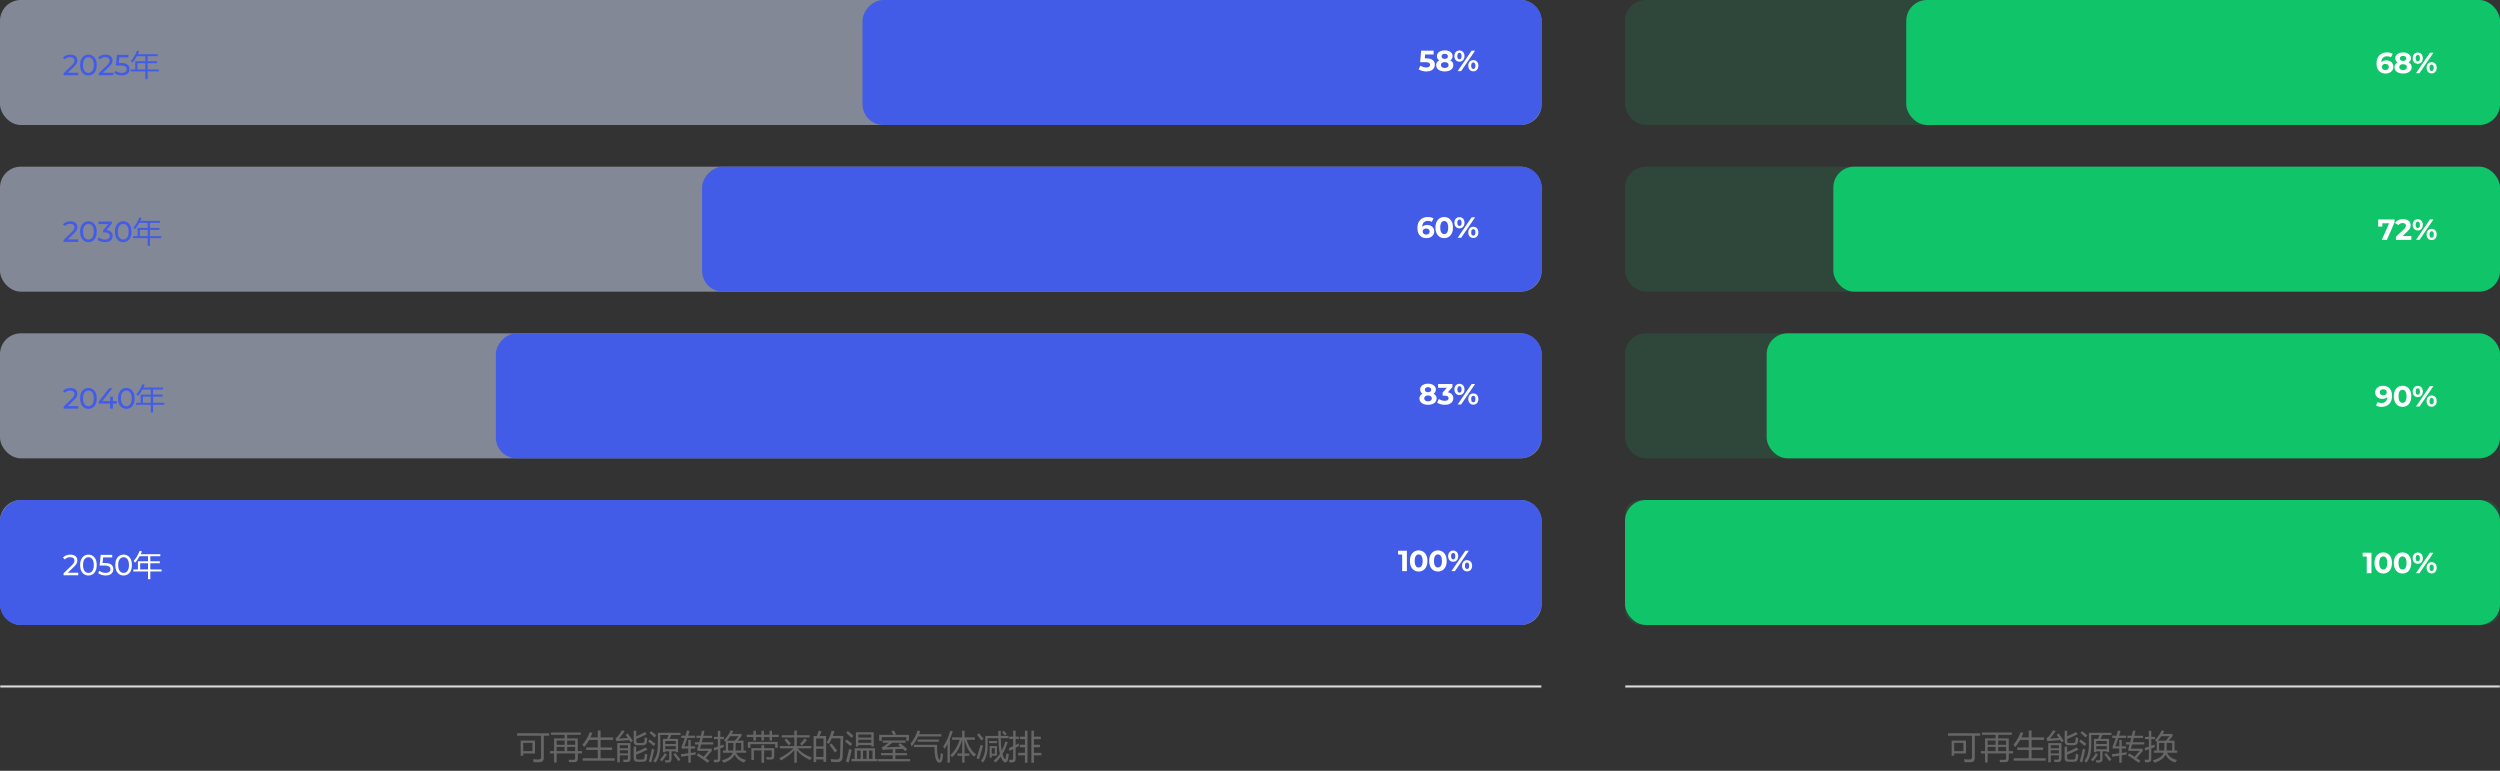 <svg width="1200" height="370" viewBox="0 0 1200 370" fill="none" xmlns="http://www.w3.org/2000/svg">
<rect x="0" y="0" width="1200" height="370" fill="#333333" stroke="none"/>
<mask id="path-1-inside-1_5304_2810" fill="white">
<path d="M0 0H740V330H0V0Z"/>
</mask>
<path d="M740 329H0V331H740V329Z" fill="#DDDDDD" mask="url(#path-1-inside-1_5304_2810)"/>
<mask id="path-3-inside-2_5304_2810" fill="white">
<path d="M780 0H1200V330H780V0Z"/>
</mask>
<path d="M1200 329H780V331H1200V329Z" fill="#DDDDDD" mask="url(#path-3-inside-2_5304_2810)"/>
<rect opacity="0.14" x="779.994" width="419.997" height="60" rx="10" fill="#10C469"/>
<rect x="915" width="285" height="60" rx="10" fill="#10C469"/>
<path d="M1145.12 35.296C1144.23 35.296 1143.45 35.109 1142.79 34.736C1142.13 34.363 1141.63 33.817 1141.27 33.098C1140.92 32.379 1140.74 31.493 1140.74 30.438C1140.74 29.309 1140.95 28.352 1141.37 27.568C1141.8 26.784 1142.39 26.187 1143.14 25.776C1143.89 25.365 1144.76 25.16 1145.74 25.16C1146.26 25.16 1146.76 25.216 1147.24 25.328C1147.71 25.44 1148.12 25.608 1148.47 25.832L1147.63 27.498C1147.36 27.311 1147.07 27.185 1146.76 27.12C1146.45 27.045 1146.13 27.008 1145.8 27.008C1144.95 27.008 1144.27 27.265 1143.78 27.778C1143.28 28.291 1143.04 29.052 1143.04 30.06C1143.04 30.228 1143.04 30.415 1143.04 30.62C1143.05 30.825 1143.07 31.031 1143.12 31.236L1142.49 30.648C1142.67 30.284 1142.9 29.981 1143.18 29.738C1143.46 29.486 1143.79 29.299 1144.17 29.178C1144.56 29.047 1144.99 28.982 1145.46 28.982C1146.09 28.982 1146.66 29.108 1147.17 29.36C1147.67 29.612 1148.07 29.967 1148.37 30.424C1148.68 30.881 1148.83 31.418 1148.83 32.034C1148.83 32.697 1148.67 33.275 1148.33 33.77C1148 34.255 1147.56 34.633 1147 34.904C1146.45 35.165 1145.82 35.296 1145.12 35.296ZM1145 33.602C1145.31 33.602 1145.59 33.546 1145.84 33.434C1146.09 33.313 1146.29 33.14 1146.43 32.916C1146.57 32.692 1146.64 32.435 1146.64 32.146C1146.64 31.698 1146.48 31.343 1146.17 31.082C1145.87 30.811 1145.47 30.676 1144.97 30.676C1144.63 30.676 1144.34 30.741 1144.09 30.872C1143.84 30.993 1143.63 31.166 1143.49 31.39C1143.35 31.605 1143.28 31.857 1143.28 32.146C1143.28 32.426 1143.35 32.678 1143.49 32.902C1143.63 33.117 1143.82 33.289 1144.07 33.42C1144.33 33.541 1144.63 33.602 1145 33.602ZM1153.47 35.296C1152.64 35.296 1151.93 35.175 1151.31 34.932C1150.69 34.68 1150.21 34.33 1149.87 33.882C1149.52 33.425 1149.35 32.893 1149.35 32.286C1149.35 31.679 1149.52 31.166 1149.85 30.746C1150.2 30.317 1150.68 29.995 1151.3 29.78C1151.91 29.556 1152.63 29.444 1153.47 29.444C1154.31 29.444 1155.03 29.556 1155.65 29.78C1156.27 29.995 1156.76 30.317 1157.09 30.746C1157.44 31.166 1157.61 31.679 1157.61 32.286C1157.61 32.893 1157.44 33.425 1157.09 33.882C1156.75 34.33 1156.26 34.68 1155.64 34.932C1155.02 35.175 1154.3 35.296 1153.47 35.296ZM1153.47 33.63C1154.03 33.63 1154.48 33.504 1154.81 33.252C1155.15 33 1155.31 32.655 1155.31 32.216C1155.31 31.777 1155.15 31.437 1154.81 31.194C1154.48 30.942 1154.03 30.816 1153.47 30.816C1152.91 30.816 1152.46 30.942 1152.14 31.194C1151.81 31.437 1151.65 31.777 1151.65 32.216C1151.65 32.655 1151.81 33 1152.14 33.252C1152.46 33.504 1152.91 33.63 1153.47 33.63ZM1153.47 30.592C1152.71 30.592 1152.05 30.489 1151.48 30.284C1150.92 30.079 1150.48 29.78 1150.16 29.388C1149.85 28.987 1149.7 28.511 1149.7 27.96C1149.7 27.381 1149.86 26.887 1150.18 26.476C1150.49 26.056 1150.94 25.734 1151.51 25.51C1152.07 25.277 1152.73 25.16 1153.47 25.16C1154.22 25.16 1154.88 25.277 1155.44 25.51C1156.01 25.734 1156.45 26.056 1156.77 26.476C1157.1 26.887 1157.26 27.381 1157.26 27.96C1157.26 28.511 1157.1 28.987 1156.78 29.388C1156.48 29.78 1156.04 30.079 1155.47 30.284C1154.9 30.489 1154.23 30.592 1153.47 30.592ZM1153.47 29.262C1153.94 29.262 1154.31 29.155 1154.59 28.94C1154.87 28.725 1155.01 28.431 1155.01 28.058C1155.01 27.666 1154.86 27.363 1154.57 27.148C1154.29 26.933 1153.92 26.826 1153.47 26.826C1153.02 26.826 1152.65 26.933 1152.37 27.148C1152.09 27.363 1151.95 27.666 1151.95 28.058C1151.95 28.431 1152.09 28.725 1152.36 28.94C1152.63 29.155 1153 29.262 1153.47 29.262ZM1159.67 35.128L1166.37 25.328H1168.03L1161.34 35.128H1159.67ZM1160.53 30.62C1160.05 30.62 1159.63 30.513 1159.27 30.298C1158.9 30.074 1158.62 29.761 1158.4 29.36C1158.2 28.949 1158.09 28.469 1158.09 27.918C1158.09 27.367 1158.2 26.891 1158.4 26.49C1158.62 26.089 1158.9 25.776 1159.27 25.552C1159.63 25.328 1160.05 25.216 1160.53 25.216C1161 25.216 1161.42 25.328 1161.79 25.552C1162.15 25.776 1162.44 26.089 1162.64 26.49C1162.85 26.891 1162.95 27.367 1162.95 27.918C1162.95 28.469 1162.85 28.949 1162.64 29.36C1162.44 29.761 1162.15 30.074 1161.79 30.298C1161.42 30.513 1161 30.62 1160.53 30.62ZM1160.53 29.472C1160.84 29.472 1161.08 29.346 1161.27 29.094C1161.46 28.833 1161.55 28.441 1161.55 27.918C1161.55 27.395 1161.46 27.008 1161.27 26.756C1161.08 26.495 1160.84 26.364 1160.53 26.364C1160.23 26.364 1159.98 26.495 1159.79 26.756C1159.6 27.008 1159.51 27.395 1159.51 27.918C1159.51 28.431 1159.6 28.819 1159.79 29.08C1159.98 29.341 1160.23 29.472 1160.53 29.472ZM1167.18 35.24C1166.71 35.24 1166.29 35.133 1165.92 34.918C1165.55 34.694 1165.27 34.381 1165.06 33.98C1164.86 33.569 1164.76 33.089 1164.76 32.538C1164.76 31.987 1164.86 31.511 1165.06 31.11C1165.27 30.709 1165.55 30.396 1165.92 30.172C1166.29 29.948 1166.71 29.836 1167.18 29.836C1167.66 29.836 1168.09 29.948 1168.45 30.172C1168.82 30.396 1169.1 30.709 1169.31 31.11C1169.51 31.511 1169.61 31.987 1169.61 32.538C1169.61 33.089 1169.51 33.569 1169.31 33.98C1169.1 34.381 1168.82 34.694 1168.45 34.918C1168.09 35.133 1167.66 35.24 1167.18 35.24ZM1167.18 34.092C1167.49 34.092 1167.73 33.966 1167.92 33.714C1168.11 33.453 1168.2 33.061 1168.2 32.538C1168.2 32.025 1168.11 31.637 1167.92 31.376C1167.73 31.115 1167.49 30.984 1167.18 30.984C1166.88 30.984 1166.63 31.115 1166.44 31.376C1166.25 31.628 1166.16 32.015 1166.16 32.538C1166.16 33.061 1166.25 33.453 1166.44 33.714C1166.63 33.966 1166.88 34.092 1167.18 34.092Z" fill="white"/>
<rect opacity="0.5" width="740" height="60" rx="10" fill="#D4DFFA"/>
<rect width="326" height="60" rx="10" transform="matrix(-1 0 0 1 740 0)" fill="#435CE7"/>
<path d="M684.665 34.299C683.983 34.299 683.307 34.21 682.635 34.033C681.972 33.846 681.403 33.585 680.927 33.249L681.823 31.513C682.196 31.784 682.625 31.998 683.111 32.157C683.605 32.316 684.105 32.395 684.609 32.395C685.178 32.395 685.626 32.283 685.953 32.059C686.279 31.835 686.443 31.522 686.443 31.121C686.443 30.869 686.377 30.645 686.247 30.449C686.116 30.253 685.883 30.104 685.547 30.001C685.22 29.898 684.758 29.847 684.161 29.847H681.655L682.159 24.331L688.137 24.331V26.151L682.971 26.151L684.147 25.115L683.797 29.049L682.621 28.013L684.693 28.013C685.663 28.013 686.443 28.148 687.031 28.419C687.628 28.68 688.062 29.04 688.333 29.497C688.603 29.954 688.739 30.472 688.739 31.051C688.739 31.63 688.594 32.166 688.305 32.661C688.015 33.146 687.567 33.543 686.961 33.851C686.363 34.15 685.598 34.299 684.665 34.299ZM693.469 34.299C692.647 34.299 691.929 34.178 691.313 33.935C690.697 33.683 690.216 33.333 689.871 32.885C689.525 32.428 689.353 31.895 689.353 31.289C689.353 30.682 689.521 30.169 689.857 29.749C690.202 29.32 690.683 28.997 691.299 28.783C691.915 28.559 692.638 28.447 693.469 28.447C694.309 28.447 695.037 28.559 695.653 28.783C696.278 28.997 696.759 29.32 697.095 29.749C697.44 30.169 697.613 30.682 697.613 31.289C697.613 31.895 697.44 32.428 697.095 32.885C696.749 33.333 696.264 33.683 695.639 33.935C695.023 34.178 694.299 34.299 693.469 34.299ZM693.469 32.633C694.038 32.633 694.486 32.507 694.813 32.255C695.149 32.003 695.317 31.657 695.317 31.219C695.317 30.78 695.149 30.439 694.813 30.197C694.486 29.945 694.038 29.819 693.469 29.819C692.909 29.819 692.465 29.945 692.139 30.197C691.812 30.439 691.649 30.78 691.649 31.219C691.649 31.657 691.812 32.003 692.139 32.255C692.465 32.507 692.909 32.633 693.469 32.633ZM693.469 29.595C692.713 29.595 692.05 29.492 691.481 29.287C690.921 29.081 690.482 28.783 690.165 28.391C689.857 27.989 689.703 27.514 689.703 26.963C689.703 26.384 689.861 25.89 690.179 25.479C690.496 25.059 690.939 24.737 691.509 24.513C692.078 24.279 692.731 24.163 693.469 24.163C694.225 24.163 694.883 24.279 695.443 24.513C696.012 24.737 696.455 25.059 696.773 25.479C697.099 25.89 697.263 26.384 697.263 26.963C697.263 27.514 697.104 27.989 696.787 28.391C696.479 28.783 696.04 29.081 695.471 29.287C694.901 29.492 694.234 29.595 693.469 29.595ZM693.469 28.265C693.945 28.265 694.318 28.157 694.589 27.943C694.869 27.728 695.009 27.434 695.009 27.061C695.009 26.669 694.864 26.366 694.575 26.151C694.295 25.936 693.926 25.829 693.469 25.829C693.021 25.829 692.657 25.936 692.377 26.151C692.097 26.366 691.957 26.669 691.957 27.061C691.957 27.434 692.092 27.728 692.363 27.943C692.633 28.157 693.002 28.265 693.469 28.265ZM699.678 34.131L706.37 24.331H708.036L701.344 34.131H699.678ZM700.532 29.623C700.056 29.623 699.636 29.515 699.272 29.301C698.908 29.077 698.619 28.764 698.404 28.363C698.199 27.952 698.096 27.471 698.096 26.921C698.096 26.37 698.199 25.894 698.404 25.493C698.619 25.091 698.908 24.779 699.272 24.555C699.636 24.331 700.056 24.219 700.532 24.219C701.008 24.219 701.428 24.331 701.792 24.555C702.156 24.779 702.441 25.091 702.646 25.493C702.852 25.894 702.954 26.37 702.954 26.921C702.954 27.471 702.852 27.952 702.646 28.363C702.441 28.764 702.156 29.077 701.792 29.301C701.428 29.515 701.008 29.623 700.532 29.623ZM700.532 28.475C700.84 28.475 701.088 28.349 701.274 28.097C701.461 27.835 701.554 27.444 701.554 26.921C701.554 26.398 701.461 26.011 701.274 25.759C701.088 25.497 700.84 25.367 700.532 25.367C700.234 25.367 699.986 25.497 699.79 25.759C699.604 26.011 699.51 26.398 699.51 26.921C699.51 27.434 699.604 27.822 699.79 28.083C699.986 28.344 700.234 28.475 700.532 28.475ZM707.182 34.243C706.716 34.243 706.296 34.136 705.922 33.921C705.558 33.697 705.274 33.384 705.068 32.983C704.863 32.572 704.76 32.092 704.76 31.541C704.76 30.99 704.863 30.514 705.068 30.113C705.274 29.712 705.558 29.399 705.922 29.175C706.296 28.951 706.716 28.839 707.182 28.839C707.668 28.839 708.092 28.951 708.456 29.175C708.82 29.399 709.105 29.712 709.31 30.113C709.516 30.514 709.618 30.99 709.618 31.541C709.618 32.092 709.516 32.572 709.31 32.983C709.105 33.384 708.82 33.697 708.456 33.921C708.092 34.136 707.668 34.243 707.182 34.243ZM707.182 33.095C707.49 33.095 707.738 32.969 707.924 32.717C708.111 32.456 708.204 32.063 708.204 31.541C708.204 31.027 708.111 30.64 707.924 30.379C707.738 30.117 707.49 29.987 707.182 29.987C706.884 29.987 706.636 30.117 706.44 30.379C706.254 30.631 706.16 31.018 706.16 31.541C706.16 32.063 706.254 32.456 706.44 32.717C706.636 32.969 706.884 33.095 707.182 33.095Z" fill="white"/>
<path d="M30.517 36.128V35.176L34.508 31.326C34.862 30.99 35.123 30.696 35.291 30.444C35.469 30.183 35.586 29.945 35.642 29.73C35.707 29.506 35.739 29.291 35.739 29.086C35.739 28.582 35.562 28.185 35.208 27.896C34.853 27.607 34.335 27.462 33.654 27.462C33.131 27.462 32.66 27.551 32.239 27.728C31.82 27.896 31.456 28.162 31.148 28.526L30.195 27.7C30.569 27.224 31.068 26.86 31.694 26.608C32.328 26.347 33.023 26.216 33.779 26.216C34.461 26.216 35.053 26.328 35.557 26.552C36.062 26.767 36.449 27.079 36.719 27.49C36.999 27.901 37.139 28.386 37.139 28.946C37.139 29.263 37.097 29.576 37.014 29.884C36.929 30.192 36.771 30.519 36.538 30.864C36.304 31.209 35.968 31.597 35.529 32.026L31.974 35.456L31.637 34.91H37.559V36.128H30.517ZM42.451 36.24C41.686 36.24 41 36.044 40.393 35.652C39.796 35.26 39.32 34.691 38.965 33.944C38.62 33.197 38.447 32.292 38.447 31.228C38.447 30.164 38.62 29.259 38.965 28.512C39.32 27.765 39.796 27.196 40.393 26.804C41 26.412 41.686 26.216 42.451 26.216C43.207 26.216 43.888 26.412 44.495 26.804C45.102 27.196 45.578 27.765 45.923 28.512C46.268 29.259 46.441 30.164 46.441 31.228C46.441 32.292 46.268 33.197 45.923 33.944C45.578 34.691 45.102 35.26 44.495 35.652C43.888 36.044 43.207 36.24 42.451 36.24ZM42.451 34.994C42.964 34.994 43.412 34.854 43.795 34.574C44.187 34.294 44.49 33.874 44.705 33.314C44.929 32.754 45.041 32.059 45.041 31.228C45.041 30.397 44.929 29.702 44.705 29.142C44.49 28.582 44.187 28.162 43.795 27.882C43.412 27.602 42.964 27.462 42.451 27.462C41.938 27.462 41.485 27.602 41.093 27.882C40.701 28.162 40.393 28.582 40.169 29.142C39.954 29.702 39.847 30.397 39.847 31.228C39.847 32.059 39.954 32.754 40.169 33.314C40.393 33.874 40.701 34.294 41.093 34.574C41.485 34.854 41.938 34.994 42.451 34.994ZM47.381 36.128V35.176L51.371 31.326C51.725 30.99 51.987 30.696 52.155 30.444C52.332 30.183 52.449 29.945 52.505 29.73C52.57 29.506 52.603 29.291 52.603 29.086C52.603 28.582 52.425 28.185 52.071 27.896C51.716 27.607 51.198 27.462 50.517 27.462C49.994 27.462 49.523 27.551 49.103 27.728C48.683 27.896 48.319 28.162 48.011 28.526L47.059 27.7C47.432 27.224 47.931 26.86 48.557 26.608C49.191 26.347 49.887 26.216 50.643 26.216C51.324 26.216 51.917 26.328 52.421 26.552C52.925 26.767 53.312 27.079 53.583 27.49C53.863 27.901 54.003 28.386 54.003 28.946C54.003 29.263 53.961 29.576 53.877 29.884C53.793 30.192 53.634 30.519 53.401 30.864C53.167 31.209 52.831 31.597 52.393 32.026L48.837 35.456L48.501 34.91H54.423V36.128H47.381ZM58.488 36.24C57.797 36.24 57.125 36.133 56.472 35.918C55.828 35.703 55.3 35.414 54.89 35.05L55.534 33.944C55.861 34.252 56.285 34.504 56.808 34.7C57.331 34.896 57.886 34.994 58.474 34.994C59.221 34.994 59.794 34.835 60.196 34.518C60.597 34.201 60.798 33.776 60.798 33.244C60.798 32.88 60.709 32.563 60.532 32.292C60.355 32.021 60.047 31.816 59.608 31.676C59.178 31.527 58.586 31.452 57.83 31.452H55.604L56.122 26.328H61.652V27.546L56.64 27.546L57.368 26.86L56.962 30.906L56.234 30.234H58.124C59.104 30.234 59.892 30.36 60.49 30.612C61.087 30.864 61.521 31.214 61.792 31.662C62.062 32.101 62.198 32.609 62.198 33.188C62.198 33.748 62.062 34.261 61.792 34.728C61.521 35.185 61.111 35.554 60.56 35.834C60.019 36.105 59.328 36.24 58.488 36.24ZM62.701 33.332H64.902V29.422H69.742V26.988H65.722C65.107 28.096 64.419 29.116 63.658 30.051C63.421 29.796 63.138 29.54 62.81 29.285C64.104 27.827 65.075 26.191 65.722 24.377L66.843 24.691C66.652 25.143 66.451 25.58 66.242 26.004H75.648V26.988H70.849V29.422H75.415V30.379H70.849V33.332H76.263V34.316H70.849V38.008H69.742V34.316H62.701V33.332ZM65.982 33.332H69.742V30.379H65.982V33.332Z" fill="#435CE7"/>
<rect opacity="0.14" x="780" y="80" width="420" height="60" rx="10" fill="#10C469"/>
<rect x="880" y="80" width="320" height="60" rx="10" fill="#10C469"/>
<path d="M1143.26 115.128L1147.21 106.196L1147.8 107.176H1142.52L1143.53 106.112V108.772H1141.51V105.328H1149.36V106.798L1145.72 115.128H1143.26ZM1150.04 115.128V113.658L1153.82 110.088C1154.12 109.817 1154.34 109.575 1154.48 109.36C1154.62 109.145 1154.71 108.949 1154.76 108.772C1154.81 108.595 1154.84 108.431 1154.84 108.282C1154.84 107.89 1154.71 107.591 1154.44 107.386C1154.17 107.171 1153.79 107.064 1153.27 107.064C1152.86 107.064 1152.48 107.143 1152.13 107.302C1151.78 107.461 1151.49 107.708 1151.24 108.044L1149.59 106.98C1149.97 106.42 1150.49 105.977 1151.16 105.65C1151.83 105.323 1152.61 105.16 1153.48 105.16C1154.21 105.16 1154.85 105.281 1155.39 105.524C1155.94 105.757 1156.36 106.089 1156.66 106.518C1156.97 106.947 1157.12 107.461 1157.12 108.058C1157.12 108.375 1157.08 108.693 1157 109.01C1156.92 109.318 1156.76 109.645 1156.52 109.99C1156.29 110.335 1155.94 110.723 1155.49 111.152L1152.35 114.106L1151.92 113.28H1157.45V115.128H1150.04ZM1159.68 115.128L1166.37 105.328H1168.04L1161.35 115.128H1159.68ZM1160.54 110.62C1160.06 110.62 1159.64 110.513 1159.28 110.298C1158.91 110.074 1158.62 109.761 1158.41 109.36C1158.2 108.949 1158.1 108.469 1158.1 107.918C1158.1 107.367 1158.2 106.891 1158.41 106.49C1158.62 106.089 1158.91 105.776 1159.28 105.552C1159.64 105.328 1160.06 105.216 1160.54 105.216C1161.01 105.216 1161.43 105.328 1161.8 105.552C1162.16 105.776 1162.45 106.089 1162.65 106.49C1162.86 106.891 1162.96 107.367 1162.96 107.918C1162.96 108.469 1162.86 108.949 1162.65 109.36C1162.45 109.761 1162.16 110.074 1161.8 110.298C1161.43 110.513 1161.01 110.62 1160.54 110.62ZM1160.54 109.472C1160.84 109.472 1161.09 109.346 1161.28 109.094C1161.47 108.833 1161.56 108.441 1161.56 107.918C1161.56 107.395 1161.47 107.008 1161.28 106.756C1161.09 106.495 1160.84 106.364 1160.54 106.364C1160.24 106.364 1159.99 106.495 1159.79 106.756C1159.61 107.008 1159.51 107.395 1159.51 107.918C1159.51 108.431 1159.61 108.819 1159.79 109.08C1159.99 109.341 1160.24 109.472 1160.54 109.472ZM1167.19 115.24C1166.72 115.24 1166.3 115.133 1165.93 114.918C1165.56 114.694 1165.28 114.381 1165.07 113.98C1164.87 113.569 1164.76 113.089 1164.76 112.538C1164.76 111.987 1164.87 111.511 1165.07 111.11C1165.28 110.709 1165.56 110.396 1165.93 110.172C1166.3 109.948 1166.72 109.836 1167.19 109.836C1167.67 109.836 1168.1 109.948 1168.46 110.172C1168.82 110.396 1169.11 110.709 1169.31 111.11C1169.52 111.511 1169.62 111.987 1169.62 112.538C1169.62 113.089 1169.52 113.569 1169.31 113.98C1169.11 114.381 1168.82 114.694 1168.46 114.918C1168.1 115.133 1167.67 115.24 1167.19 115.24ZM1167.19 114.092C1167.49 114.092 1167.74 113.966 1167.93 113.714C1168.12 113.453 1168.21 113.061 1168.21 112.538C1168.21 112.025 1168.12 111.637 1167.93 111.376C1167.74 111.115 1167.49 110.984 1167.19 110.984C1166.89 110.984 1166.64 111.115 1166.44 111.376C1166.26 111.628 1166.16 112.015 1166.16 112.538C1166.16 113.061 1166.26 113.453 1166.44 113.714C1166.64 113.966 1166.89 114.092 1167.19 114.092Z" fill="white"/>
<rect opacity="0.5" y="80" width="740" height="60" rx="10" fill="#D4DFFA"/>
<rect width="403" height="60" rx="10" transform="matrix(-1 0 0 1 740 80)" fill="#435CE7"/>
<path d="M684.735 114.299C683.839 114.299 683.059 114.112 682.397 113.739C681.743 113.366 681.239 112.82 680.885 112.101C680.53 111.382 680.353 110.496 680.353 109.441C680.353 108.312 680.563 107.355 680.983 106.571C681.412 105.787 682 105.19 682.747 104.779C683.503 104.368 684.371 104.163 685.351 104.163C685.873 104.163 686.373 104.219 686.849 104.331C687.325 104.443 687.735 104.611 688.081 104.835L687.241 106.501C686.97 106.314 686.681 106.188 686.373 106.123C686.065 106.048 685.743 106.011 685.407 106.011C684.557 106.011 683.885 106.268 683.391 106.781C682.896 107.294 682.649 108.055 682.649 109.063C682.649 109.231 682.649 109.418 682.649 109.623C682.658 109.828 682.686 110.034 682.733 110.239L682.103 109.651C682.28 109.287 682.509 108.984 682.789 108.741C683.069 108.489 683.4 108.302 683.783 108.181C684.175 108.05 684.604 107.985 685.071 107.985C685.705 107.985 686.275 108.111 686.779 108.363C687.283 108.615 687.684 108.97 687.983 109.427C688.291 109.884 688.445 110.421 688.445 111.037C688.445 111.7 688.277 112.278 687.941 112.773C687.614 113.258 687.171 113.636 686.611 113.907C686.06 114.168 685.435 114.299 684.735 114.299ZM684.609 112.605C684.926 112.605 685.206 112.549 685.449 112.437C685.701 112.316 685.897 112.143 686.037 111.919C686.177 111.695 686.247 111.438 686.247 111.149C686.247 110.701 686.093 110.346 685.785 110.085C685.486 109.814 685.085 109.679 684.581 109.679C684.245 109.679 683.951 109.744 683.699 109.875C683.447 109.996 683.246 110.169 683.097 110.393C682.957 110.608 682.887 110.86 682.887 111.149C682.887 111.429 682.957 111.681 683.097 111.905C683.237 112.12 683.433 112.292 683.685 112.423C683.937 112.544 684.245 112.605 684.609 112.605ZM693.217 114.299C692.414 114.299 691.695 114.103 691.061 113.711C690.426 113.31 689.927 112.731 689.563 111.975C689.199 111.219 689.017 110.304 689.017 109.231C689.017 108.158 689.199 107.243 689.563 106.487C689.927 105.731 690.426 105.157 691.061 104.765C691.695 104.364 692.414 104.163 693.217 104.163C694.029 104.163 694.747 104.364 695.373 104.765C696.007 105.157 696.507 105.731 696.871 106.487C697.235 107.243 697.417 108.158 697.417 109.231C697.417 110.304 697.235 111.219 696.871 111.975C696.507 112.731 696.007 113.31 695.373 113.711C694.747 114.103 694.029 114.299 693.217 114.299ZM693.217 112.381C693.599 112.381 693.931 112.274 694.211 112.059C694.5 111.844 694.724 111.504 694.883 111.037C695.051 110.57 695.135 109.968 695.135 109.231C695.135 108.494 695.051 107.892 694.883 107.425C694.724 106.958 694.5 106.618 694.211 106.403C693.931 106.188 693.599 106.081 693.217 106.081C692.843 106.081 692.512 106.188 692.223 106.403C691.943 106.618 691.719 106.958 691.551 107.425C691.392 107.892 691.313 108.494 691.313 109.231C691.313 109.968 691.392 110.57 691.551 111.037C691.719 111.504 691.943 111.844 692.223 112.059C692.512 112.274 692.843 112.381 693.217 112.381ZM699.683 114.131L706.375 104.331H708.041L701.349 114.131H699.683ZM700.537 109.623C700.061 109.623 699.641 109.516 699.277 109.301C698.913 109.077 698.623 108.764 698.409 108.363C698.203 107.952 698.101 107.472 698.101 106.921C698.101 106.37 698.203 105.894 698.409 105.493C698.623 105.092 698.913 104.779 699.277 104.555C699.641 104.331 700.061 104.219 700.537 104.219C701.013 104.219 701.433 104.331 701.797 104.555C702.161 104.779 702.445 105.092 702.651 105.493C702.856 105.894 702.959 106.37 702.959 106.921C702.959 107.472 702.856 107.952 702.651 108.363C702.445 108.764 702.161 109.077 701.797 109.301C701.433 109.516 701.013 109.623 700.537 109.623ZM700.537 108.475C700.845 108.475 701.092 108.349 701.279 108.097C701.465 107.836 701.559 107.444 701.559 106.921C701.559 106.398 701.465 106.011 701.279 105.759C701.092 105.498 700.845 105.367 700.537 105.367C700.238 105.367 699.991 105.498 699.795 105.759C699.608 106.011 699.515 106.398 699.515 106.921C699.515 107.434 699.608 107.822 699.795 108.083C699.991 108.344 700.238 108.475 700.537 108.475ZM707.187 114.243C706.72 114.243 706.3 114.136 705.927 113.921C705.563 113.697 705.278 113.384 705.073 112.983C704.867 112.572 704.765 112.092 704.765 111.541C704.765 110.99 704.867 110.514 705.073 110.113C705.278 109.712 705.563 109.399 705.927 109.175C706.3 108.951 706.72 108.839 707.187 108.839C707.672 108.839 708.097 108.951 708.461 109.175C708.825 109.399 709.109 109.712 709.315 110.113C709.52 110.514 709.623 110.99 709.623 111.541C709.623 112.092 709.52 112.572 709.315 112.983C709.109 113.384 708.825 113.697 708.461 113.921C708.097 114.136 707.672 114.243 707.187 114.243ZM707.187 113.095C707.495 113.095 707.742 112.969 707.929 112.717C708.115 112.456 708.209 112.064 708.209 111.541C708.209 111.028 708.115 110.64 707.929 110.379C707.742 110.118 707.495 109.987 707.187 109.987C706.888 109.987 706.641 110.118 706.445 110.379C706.258 110.631 706.165 111.018 706.165 111.541C706.165 112.064 706.258 112.456 706.445 112.717C706.641 112.969 706.888 113.095 707.187 113.095Z" fill="white"/>
<path d="M30.518 116.128V115.176L34.508 111.326C34.863 110.99 35.124 110.696 35.292 110.444C35.469 110.183 35.586 109.945 35.642 109.73C35.707 109.506 35.74 109.291 35.74 109.086C35.74 108.582 35.563 108.185 35.208 107.896C34.853 107.607 34.335 107.462 33.654 107.462C33.131 107.462 32.66 107.551 32.24 107.728C31.82 107.896 31.456 108.162 31.148 108.526L30.196 107.7C30.569 107.224 31.069 106.86 31.694 106.608C32.329 106.347 33.024 106.216 33.78 106.216C34.461 106.216 35.054 106.328 35.558 106.552C36.062 106.767 36.449 107.079 36.72 107.49C37 107.901 37.14 108.386 37.14 108.946C37.14 109.263 37.098 109.576 37.014 109.884C36.93 110.192 36.771 110.519 36.538 110.864C36.305 111.209 35.969 111.597 35.53 112.026L31.974 115.456L31.638 114.91H37.56V116.128H30.518ZM42.451 116.24C41.686 116.24 41 116.044 40.393 115.652C39.796 115.26 39.32 114.691 38.965 113.944C38.62 113.197 38.447 112.292 38.447 111.228C38.447 110.164 38.62 109.259 38.965 108.512C39.32 107.765 39.796 107.196 40.393 106.804C41 106.412 41.686 106.216 42.451 106.216C43.207 106.216 43.889 106.412 44.495 106.804C45.102 107.196 45.578 107.765 45.923 108.512C46.269 109.259 46.441 110.164 46.441 111.228C46.441 112.292 46.269 113.197 45.923 113.944C45.578 114.691 45.102 115.26 44.495 115.652C43.889 116.044 43.207 116.24 42.451 116.24ZM42.451 114.994C42.965 114.994 43.413 114.854 43.795 114.574C44.187 114.294 44.491 113.874 44.705 113.314C44.929 112.754 45.041 112.059 45.041 111.228C45.041 110.397 44.929 109.702 44.705 109.142C44.491 108.582 44.187 108.162 43.795 107.882C43.413 107.602 42.965 107.462 42.451 107.462C41.938 107.462 41.485 107.602 41.093 107.882C40.701 108.162 40.393 108.582 40.169 109.142C39.955 109.702 39.847 110.397 39.847 111.228C39.847 112.059 39.955 112.754 40.169 113.314C40.393 113.874 40.701 114.294 41.093 114.574C41.485 114.854 41.938 114.994 42.451 114.994ZM50.395 116.24C49.704 116.24 49.032 116.133 48.379 115.918C47.735 115.703 47.207 115.414 46.797 115.05L47.441 113.944C47.767 114.252 48.192 114.504 48.715 114.7C49.237 114.896 49.797 114.994 50.395 114.994C51.123 114.994 51.687 114.84 52.089 114.532C52.499 114.215 52.705 113.79 52.705 113.258C52.705 112.745 52.509 112.334 52.117 112.026C51.734 111.709 51.123 111.55 50.283 111.55H49.499V110.57L52.411 106.986L52.607 107.546H47.245V106.328H53.713V107.28L50.815 110.85L50.087 110.416H50.549C51.734 110.416 52.621 110.682 53.209 111.214C53.806 111.746 54.105 112.423 54.105 113.244C54.105 113.795 53.969 114.299 53.699 114.756C53.428 115.213 53.017 115.577 52.467 115.848C51.925 116.109 51.235 116.24 50.395 116.24ZM59.164 116.24C58.399 116.24 57.713 116.044 57.106 115.652C56.509 115.26 56.033 114.691 55.678 113.944C55.333 113.197 55.16 112.292 55.16 111.228C55.16 110.164 55.333 109.259 55.678 108.512C56.033 107.765 56.509 107.196 57.106 106.804C57.713 106.412 58.399 106.216 59.164 106.216C59.92 106.216 60.602 106.412 61.208 106.804C61.815 107.196 62.291 107.765 62.636 108.512C62.982 109.259 63.154 110.164 63.154 111.228C63.154 112.292 62.982 113.197 62.636 113.944C62.291 114.691 61.815 115.26 61.208 115.652C60.602 116.044 59.92 116.24 59.164 116.24ZM59.164 114.994C59.678 114.994 60.126 114.854 60.508 114.574C60.9 114.294 61.204 113.874 61.418 113.314C61.642 112.754 61.754 112.059 61.754 111.228C61.754 110.397 61.642 109.702 61.418 109.142C61.204 108.582 60.9 108.162 60.508 107.882C60.126 107.602 59.678 107.462 59.164 107.462C58.651 107.462 58.198 107.602 57.806 107.882C57.414 108.162 57.106 108.582 56.882 109.142C56.668 109.702 56.56 110.397 56.56 111.228C56.56 112.059 56.668 112.754 56.882 113.314C57.106 113.874 57.414 114.294 57.806 114.574C58.198 114.854 58.651 114.994 59.164 114.994ZM63.836 113.332H66.037V109.422H70.877V106.988H66.857C66.242 108.096 65.554 109.117 64.793 110.051C64.556 109.796 64.273 109.54 63.945 109.285C65.24 107.827 66.21 106.191 66.857 104.377L67.978 104.691C67.787 105.143 67.587 105.58 67.377 106.004H76.783V106.988H71.984V109.422H76.551V110.379H71.984V113.332H77.398V114.316H71.984V118.008H70.877V114.316H63.836V113.332ZM67.117 113.332H70.877V110.379H67.117V113.332Z" fill="#435CE7"/>
<rect opacity="0.14" x="780" y="160" width="420" height="60" rx="10" fill="#10C469"/>
<rect x="848" y="160" width="352" height="60" rx="10" fill="#10C469"/>
<path d="M1143.8 185.16C1141.72 185.16 1140.09 186.42 1140.09 188.422C1140.09 190.27 1141.57 191.474 1143.46 191.474C1144.48 191.474 1145.32 191.166 1145.9 190.592C1145.83 192.482 1144.76 193.448 1143.14 193.448C1142.47 193.448 1141.84 193.322 1141.3 192.958L1140.46 194.624C1141.15 195.058 1142.14 195.296 1143.18 195.296C1146.15 195.296 1148.18 193.406 1148.18 190.018C1148.18 186.854 1146.51 185.16 1143.8 185.16ZM1143.96 189.78C1142.96 189.78 1142.3 189.206 1142.3 188.31C1142.3 187.414 1142.97 186.854 1143.94 186.854C1145.01 186.854 1145.64 187.47 1145.64 188.31C1145.64 189.164 1144.96 189.78 1143.96 189.78ZM1153.22 195.296C1155.64 195.296 1157.42 193.462 1157.42 190.228C1157.42 186.994 1155.64 185.16 1153.22 185.16C1150.81 185.16 1149.02 186.994 1149.02 190.228C1149.02 193.462 1150.81 195.296 1153.22 195.296ZM1153.22 193.378C1152.1 193.378 1151.31 192.454 1151.31 190.228C1151.31 188.002 1152.1 187.078 1153.22 187.078C1154.35 187.078 1155.13 188.002 1155.13 190.228C1155.13 192.454 1154.35 193.378 1153.22 193.378ZM1160.54 190.62C1161.96 190.62 1162.96 189.584 1162.96 187.918C1162.96 186.252 1161.96 185.216 1160.54 185.216C1159.11 185.216 1158.1 186.266 1158.1 187.918C1158.1 189.57 1159.11 190.62 1160.54 190.62ZM1159.68 195.128H1161.35L1168.04 185.328H1166.37L1159.68 195.128ZM1160.54 189.472C1159.93 189.472 1159.51 188.954 1159.51 187.918C1159.51 186.882 1159.93 186.364 1160.54 186.364C1161.15 186.364 1161.56 186.868 1161.56 187.918C1161.56 188.968 1161.15 189.472 1160.54 189.472ZM1167.19 195.24C1168.61 195.24 1169.62 194.19 1169.62 192.538C1169.62 190.886 1168.61 189.836 1167.19 189.836C1165.77 189.836 1164.76 190.886 1164.76 192.538C1164.76 194.19 1165.77 195.24 1167.19 195.24ZM1167.19 194.092C1166.58 194.092 1166.16 193.588 1166.16 192.538C1166.16 191.488 1166.58 190.984 1167.19 190.984C1167.8 190.984 1168.21 191.502 1168.21 192.538C1168.21 193.574 1167.8 194.092 1167.19 194.092Z" fill="white"/>
<rect opacity="0.5" y="160" width="740" height="60" rx="10" fill="#D4DFFA"/>
<rect width="502" height="60" rx="10" transform="matrix(-1 0 0 1 740 160)" fill="#435CE7"/>
<path d="M685.438 194.299C684.617 194.299 683.898 194.178 683.282 193.935C682.666 193.683 682.185 193.333 681.84 192.885C681.495 192.428 681.322 191.896 681.322 191.289C681.322 190.682 681.49 190.169 681.826 189.749C682.171 189.32 682.652 188.998 683.268 188.783C683.884 188.559 684.607 188.447 685.438 188.447C686.278 188.447 687.006 188.559 687.622 188.783C688.247 188.998 688.728 189.32 689.064 189.749C689.409 190.169 689.582 190.682 689.582 191.289C689.582 191.896 689.409 192.428 689.064 192.885C688.719 193.333 688.233 193.683 687.608 193.935C686.992 194.178 686.269 194.299 685.438 194.299ZM685.438 192.633C686.007 192.633 686.455 192.507 686.782 192.255C687.118 192.003 687.286 191.658 687.286 191.219C687.286 190.78 687.118 190.44 686.782 190.197C686.455 189.945 686.007 189.819 685.438 189.819C684.878 189.819 684.435 189.945 684.108 190.197C683.781 190.44 683.618 190.78 683.618 191.219C683.618 191.658 683.781 192.003 684.108 192.255C684.435 192.507 684.878 192.633 685.438 192.633ZM685.438 189.595C684.682 189.595 684.019 189.492 683.45 189.287C682.89 189.082 682.451 188.783 682.134 188.391C681.826 187.99 681.672 187.514 681.672 186.963C681.672 186.384 681.831 185.89 682.148 185.479C682.465 185.059 682.909 184.737 683.478 184.513C684.047 184.28 684.701 184.163 685.438 184.163C686.194 184.163 686.852 184.28 687.412 184.513C687.981 184.737 688.425 185.059 688.742 185.479C689.069 185.89 689.232 186.384 689.232 186.963C689.232 187.514 689.073 187.99 688.756 188.391C688.448 188.783 688.009 189.082 687.44 189.287C686.871 189.492 686.203 189.595 685.438 189.595ZM685.438 188.265C685.914 188.265 686.287 188.158 686.558 187.943C686.838 187.728 686.978 187.434 686.978 187.061C686.978 186.669 686.833 186.366 686.544 186.151C686.264 185.936 685.895 185.829 685.438 185.829C684.99 185.829 684.626 185.936 684.346 186.151C684.066 186.366 683.926 186.669 683.926 187.061C683.926 187.434 684.061 187.728 684.332 187.943C684.603 188.158 684.971 188.265 685.438 188.265ZM693.548 194.299C692.867 194.299 692.19 194.21 691.518 194.033C690.846 193.846 690.277 193.585 689.81 193.249L690.692 191.513C691.066 191.784 691.5 191.998 691.994 192.157C692.489 192.316 692.988 192.395 693.492 192.395C694.062 192.395 694.51 192.283 694.836 192.059C695.163 191.835 695.326 191.527 695.326 191.135C695.326 190.762 695.182 190.468 694.892 190.253C694.603 190.038 694.136 189.931 693.492 189.931H692.456V188.433L695.186 185.339L695.438 186.151H690.3V184.331H697.16V185.801L694.444 188.895L693.296 188.237H693.954C695.158 188.237 696.068 188.508 696.684 189.049C697.3 189.59 697.608 190.286 697.608 191.135C697.608 191.686 697.464 192.204 697.174 192.689C696.885 193.165 696.442 193.552 695.844 193.851C695.247 194.15 694.482 194.299 693.548 194.299ZM699.683 194.131L706.375 184.331H708.041L701.349 194.131H699.683ZM700.537 189.623C700.061 189.623 699.641 189.516 699.277 189.301C698.913 189.077 698.623 188.764 698.409 188.363C698.203 187.952 698.101 187.472 698.101 186.921C698.101 186.37 698.203 185.894 698.409 185.493C698.623 185.092 698.913 184.779 699.277 184.555C699.641 184.331 700.061 184.219 700.537 184.219C701.013 184.219 701.433 184.331 701.797 184.555C702.161 184.779 702.445 185.092 702.651 185.493C702.856 185.894 702.959 186.37 702.959 186.921C702.959 187.472 702.856 187.952 702.651 188.363C702.445 188.764 702.161 189.077 701.797 189.301C701.433 189.516 701.013 189.623 700.537 189.623ZM700.537 188.475C700.845 188.475 701.092 188.349 701.279 188.097C701.465 187.836 701.559 187.444 701.559 186.921C701.559 186.398 701.465 186.011 701.279 185.759C701.092 185.498 700.845 185.367 700.537 185.367C700.238 185.367 699.991 185.498 699.795 185.759C699.608 186.011 699.515 186.398 699.515 186.921C699.515 187.434 699.608 187.822 699.795 188.083C699.991 188.344 700.238 188.475 700.537 188.475ZM707.187 194.243C706.72 194.243 706.3 194.136 705.927 193.921C705.563 193.697 705.278 193.384 705.073 192.983C704.867 192.572 704.765 192.092 704.765 191.541C704.765 190.99 704.867 190.514 705.073 190.113C705.278 189.712 705.563 189.399 705.927 189.175C706.3 188.951 706.72 188.839 707.187 188.839C707.672 188.839 708.097 188.951 708.461 189.175C708.825 189.399 709.109 189.712 709.315 190.113C709.52 190.514 709.623 190.99 709.623 191.541C709.623 192.092 709.52 192.572 709.315 192.983C709.109 193.384 708.825 193.697 708.461 193.921C708.097 194.136 707.672 194.243 707.187 194.243ZM707.187 193.095C707.495 193.095 707.742 192.969 707.929 192.717C708.115 192.456 708.209 192.064 708.209 191.541C708.209 191.028 708.115 190.64 707.929 190.379C707.742 190.118 707.495 189.987 707.187 189.987C706.888 189.987 706.641 190.118 706.445 190.379C706.258 190.631 706.165 191.018 706.165 191.541C706.165 192.064 706.258 192.456 706.445 192.717C706.641 192.969 706.888 193.095 707.187 193.095Z" fill="white"/>
<path d="M30.518 196.128V195.176L34.508 191.326C34.863 190.99 35.124 190.696 35.292 190.444C35.469 190.183 35.586 189.945 35.642 189.73C35.707 189.506 35.74 189.291 35.74 189.086C35.74 188.582 35.563 188.185 35.208 187.896C34.853 187.607 34.335 187.462 33.654 187.462C33.131 187.462 32.66 187.551 32.24 187.728C31.82 187.896 31.456 188.162 31.148 188.526L30.196 187.7C30.569 187.224 31.069 186.86 31.694 186.608C32.329 186.347 33.024 186.216 33.78 186.216C34.461 186.216 35.054 186.328 35.558 186.552C36.062 186.767 36.449 187.079 36.72 187.49C37 187.901 37.14 188.386 37.14 188.946C37.14 189.263 37.098 189.576 37.014 189.884C36.93 190.192 36.771 190.519 36.538 190.864C36.305 191.209 35.969 191.597 35.53 192.026L31.974 195.456L31.638 194.91H37.56V196.128H30.518ZM42.451 196.24C41.686 196.24 41 196.044 40.393 195.652C39.796 195.26 39.32 194.691 38.965 193.944C38.62 193.197 38.447 192.292 38.447 191.228C38.447 190.164 38.62 189.259 38.965 188.512C39.32 187.765 39.796 187.196 40.393 186.804C41 186.412 41.686 186.216 42.451 186.216C43.207 186.216 43.889 186.412 44.495 186.804C45.102 187.196 45.578 187.765 45.923 188.512C46.269 189.259 46.441 190.164 46.441 191.228C46.441 192.292 46.269 193.197 45.923 193.944C45.578 194.691 45.102 195.26 44.495 195.652C43.889 196.044 43.207 196.24 42.451 196.24ZM42.451 194.994C42.965 194.994 43.413 194.854 43.795 194.574C44.187 194.294 44.491 193.874 44.705 193.314C44.929 192.754 45.041 192.059 45.041 191.228C45.041 190.397 44.929 189.702 44.705 189.142C44.491 188.582 44.187 188.162 43.795 187.882C43.413 187.602 42.965 187.462 42.451 187.462C41.938 187.462 41.485 187.602 41.093 187.882C40.701 188.162 40.393 188.582 40.169 189.142C39.955 189.702 39.847 190.397 39.847 191.228C39.847 192.059 39.955 192.754 40.169 193.314C40.393 193.874 40.701 194.294 41.093 194.574C41.485 194.854 41.938 194.994 42.451 194.994ZM47.395 193.72V192.74L52.407 186.328H53.919L48.949 192.74L48.235 192.516H56.061V193.72H47.395ZM52.841 196.128V193.72L52.883 192.516V190.388H54.199V196.128H52.841ZM60.654 196.24C59.889 196.24 59.203 196.044 58.596 195.652C57.999 195.26 57.523 194.691 57.169 193.944C56.823 193.197 56.651 192.292 56.651 191.228C56.651 190.164 56.823 189.259 57.169 188.512C57.523 187.765 57.999 187.196 58.596 186.804C59.203 186.412 59.889 186.216 60.654 186.216C61.41 186.216 62.092 186.412 62.699 186.804C63.305 187.196 63.781 187.765 64.126 188.512C64.472 189.259 64.644 190.164 64.644 191.228C64.644 192.292 64.472 193.197 64.126 193.944C63.781 194.691 63.305 195.26 62.699 195.652C62.092 196.044 61.41 196.24 60.654 196.24ZM60.654 194.994C61.168 194.994 61.616 194.854 61.998 194.574C62.391 194.294 62.694 193.874 62.908 193.314C63.133 192.754 63.245 192.059 63.245 191.228C63.245 190.397 63.133 189.702 62.908 189.142C62.694 188.582 62.391 188.162 61.998 187.882C61.616 187.602 61.168 187.462 60.654 187.462C60.141 187.462 59.688 187.602 59.297 187.882C58.904 188.162 58.596 188.582 58.373 189.142C58.158 189.702 58.05 190.397 58.05 191.228C58.05 192.059 58.158 192.754 58.373 193.314C58.596 193.874 58.904 194.294 59.297 194.574C59.688 194.854 60.141 194.994 60.654 194.994ZM65.326 193.332H67.527V189.422H72.367V186.988H68.348C67.732 188.096 67.044 189.117 66.283 190.051C66.046 189.796 65.764 189.54 65.436 189.285C66.73 187.827 67.701 186.191 68.348 184.377L69.469 184.691C69.277 185.143 69.077 185.58 68.867 186.004H78.273V186.988H73.475V189.422H78.041V190.379H73.475V193.332H78.889V194.316H73.475V198.008H72.367V194.316H65.326V193.332ZM68.607 193.332H72.367V190.379H68.607V193.332Z" fill="#435CE7"/>
<rect opacity="0.14" x="779.994" y="240" width="420.006" height="59.793" rx="7" fill="#10C469"/>
<rect x="780" y="240" width="419.997" height="60" rx="10" fill="#10C469"/>
<path d="M1134.08 265.328V267.148H1136.04V275.128H1138.3V265.328H1134.08ZM1143.96 275.296C1146.38 275.296 1148.16 273.462 1148.16 270.228C1148.16 266.994 1146.38 265.16 1143.96 265.16C1141.55 265.16 1139.76 266.994 1139.76 270.228C1139.76 273.462 1141.55 275.296 1143.96 275.296ZM1143.96 273.378C1142.84 273.378 1142.05 272.454 1142.05 270.228C1142.05 268.002 1142.84 267.078 1143.96 267.078C1145.09 267.078 1145.87 268.002 1145.87 270.228C1145.87 272.454 1145.09 273.378 1143.96 273.378ZM1153.21 275.296C1155.63 275.296 1157.41 273.462 1157.41 270.228C1157.41 266.994 1155.63 265.16 1153.21 265.16C1150.8 265.16 1149.01 266.994 1149.01 270.228C1149.01 273.462 1150.8 275.296 1153.21 275.296ZM1153.21 273.378C1152.09 273.378 1151.3 272.454 1151.3 270.228C1151.3 268.002 1152.09 267.078 1153.21 267.078C1154.34 267.078 1155.13 268.002 1155.13 270.228C1155.13 272.454 1154.34 273.378 1153.21 273.378ZM1160.53 270.62C1161.96 270.62 1162.95 269.584 1162.95 267.918C1162.95 266.252 1161.96 265.216 1160.53 265.216C1159.1 265.216 1158.09 266.266 1158.09 267.918C1158.09 269.57 1159.1 270.62 1160.53 270.62ZM1159.67 275.128H1161.34L1168.03 265.328H1166.37L1159.67 275.128ZM1160.53 269.472C1159.93 269.472 1159.51 268.954 1159.51 267.918C1159.51 266.882 1159.93 266.364 1160.53 266.364C1161.14 266.364 1161.55 266.868 1161.55 267.918C1161.55 268.968 1161.14 269.472 1160.53 269.472ZM1167.18 275.24C1168.61 275.24 1169.61 274.19 1169.61 272.538C1169.61 270.886 1168.61 269.836 1167.18 269.836C1165.76 269.836 1164.76 270.886 1164.76 272.538C1164.76 274.19 1165.76 275.24 1167.18 275.24ZM1167.18 274.092C1166.58 274.092 1166.16 273.588 1166.16 272.538C1166.16 271.488 1166.58 270.984 1167.18 270.984C1167.79 270.984 1168.2 271.502 1168.2 272.538C1168.2 273.574 1167.79 274.092 1167.18 274.092Z" fill="white"/>
<rect opacity="0.5" y="240" width="740" height="60" rx="10" fill="#D4DFFA"/>
<rect width="740" height="60" rx="10" transform="matrix(-1 0 0 1 740 240)" fill="#435CE7"/>
<path d="M673.04 274.158V265.198L674.02 266.178H671.08V264.358H675.308V274.158H673.04ZM680.96 274.326C680.158 274.326 679.439 274.13 678.804 273.738C678.17 273.337 677.67 272.758 677.306 272.002C676.942 271.246 676.76 270.332 676.76 269.258C676.76 268.185 676.942 267.27 677.306 266.514C677.67 265.758 678.17 265.184 678.804 264.792C679.439 264.391 680.158 264.19 680.96 264.19C681.772 264.19 682.491 264.391 683.116 264.792C683.751 265.184 684.25 265.758 684.614 266.514C684.978 267.27 685.16 268.185 685.16 269.258C685.16 270.332 684.978 271.246 684.614 272.002C684.25 272.758 683.751 273.337 683.116 273.738C682.491 274.13 681.772 274.326 680.96 274.326ZM680.96 272.408C681.343 272.408 681.674 272.301 681.954 272.086C682.244 271.872 682.468 271.531 682.626 271.064C682.794 270.598 682.878 269.996 682.878 269.258C682.878 268.521 682.794 267.919 682.626 267.452C682.468 266.986 682.244 266.645 681.954 266.43C681.674 266.216 681.343 266.108 680.96 266.108C680.587 266.108 680.256 266.216 679.966 266.43C679.686 266.645 679.462 266.986 679.294 267.452C679.136 267.919 679.056 268.521 679.056 269.258C679.056 269.996 679.136 270.598 679.294 271.064C679.462 271.531 679.686 271.872 679.966 272.086C680.256 272.301 680.587 272.408 680.96 272.408ZM690.212 274.326C689.41 274.326 688.691 274.13 688.056 273.738C687.422 273.337 686.922 272.758 686.558 272.002C686.194 271.246 686.012 270.332 686.012 269.258C686.012 268.185 686.194 267.27 686.558 266.514C686.922 265.758 687.422 265.184 688.056 264.792C688.691 264.391 689.41 264.19 690.212 264.19C691.024 264.19 691.743 264.391 692.368 264.792C693.003 265.184 693.502 265.758 693.866 266.514C694.23 267.27 694.412 268.185 694.412 269.258C694.412 270.332 694.23 271.246 693.866 272.002C693.502 272.758 693.003 273.337 692.368 273.738C691.743 274.13 691.024 274.326 690.212 274.326ZM690.212 272.408C690.595 272.408 690.926 272.301 691.206 272.086C691.496 271.872 691.72 271.531 691.878 271.064C692.046 270.598 692.13 269.996 692.13 269.258C692.13 268.521 692.046 267.919 691.878 267.452C691.72 266.986 691.496 266.645 691.206 266.43C690.926 266.216 690.595 266.108 690.212 266.108C689.839 266.108 689.508 266.216 689.218 266.43C688.938 266.645 688.714 266.986 688.546 267.452C688.388 267.919 688.308 268.521 688.308 269.258C688.308 269.996 688.388 270.598 688.546 271.064C688.714 271.531 688.938 271.872 689.218 272.086C689.508 272.301 689.839 272.408 690.212 272.408ZM696.678 274.158L703.37 264.358H705.036L698.344 274.158H696.678ZM697.532 269.65C697.056 269.65 696.636 269.543 696.272 269.328C695.908 269.104 695.619 268.792 695.404 268.39C695.199 267.98 695.096 267.499 695.096 266.948C695.096 266.398 695.199 265.922 695.404 265.52C695.619 265.119 695.908 264.806 696.272 264.582C696.636 264.358 697.056 264.246 697.532 264.246C698.008 264.246 698.428 264.358 698.792 264.582C699.156 264.806 699.441 265.119 699.646 265.52C699.852 265.922 699.954 266.398 699.954 266.948C699.954 267.499 699.852 267.98 699.646 268.39C699.441 268.792 699.156 269.104 698.792 269.328C698.428 269.543 698.008 269.65 697.532 269.65ZM697.532 268.502C697.84 268.502 698.088 268.376 698.274 268.124C698.461 267.863 698.554 267.471 698.554 266.948C698.554 266.426 698.461 266.038 698.274 265.786C698.088 265.525 697.84 265.394 697.532 265.394C697.234 265.394 696.986 265.525 696.79 265.786C696.604 266.038 696.51 266.426 696.51 266.948C696.51 267.462 696.604 267.849 696.79 268.11C696.986 268.372 697.234 268.502 697.532 268.502ZM704.182 274.27C703.716 274.27 703.296 274.163 702.922 273.948C702.558 273.724 702.274 273.412 702.068 273.01C701.863 272.6 701.76 272.119 701.76 271.568C701.76 271.018 701.863 270.542 702.068 270.14C702.274 269.739 702.558 269.426 702.922 269.202C703.296 268.978 703.716 268.866 704.182 268.866C704.668 268.866 705.092 268.978 705.456 269.202C705.82 269.426 706.105 269.739 706.31 270.14C706.516 270.542 706.618 271.018 706.618 271.568C706.618 272.119 706.516 272.6 706.31 273.01C706.105 273.412 705.82 273.724 705.456 273.948C705.092 274.163 704.668 274.27 704.182 274.27ZM704.182 273.122C704.49 273.122 704.738 272.996 704.924 272.744C705.111 272.483 705.204 272.091 705.204 271.568C705.204 271.055 705.111 270.668 704.924 270.406C704.738 270.145 704.49 270.014 704.182 270.014C703.884 270.014 703.636 270.145 703.44 270.406C703.254 270.658 703.16 271.046 703.16 271.568C703.16 272.091 703.254 272.483 703.44 272.744C703.636 272.996 703.884 273.122 704.182 273.122Z" fill="white"/>
<path d="M30.517 276.128V275.176L34.508 271.326C34.862 270.99 35.123 270.696 35.291 270.444C35.469 270.183 35.586 269.945 35.642 269.73C35.707 269.506 35.739 269.291 35.739 269.086C35.739 268.582 35.562 268.185 35.208 267.896C34.853 267.607 34.335 267.462 33.654 267.462C33.131 267.462 32.66 267.551 32.239 267.728C31.82 267.896 31.456 268.162 31.148 268.526L30.195 267.7C30.569 267.224 31.068 266.86 31.694 266.608C32.328 266.347 33.023 266.216 33.779 266.216C34.461 266.216 35.053 266.328 35.557 266.552C36.062 266.767 36.449 267.079 36.719 267.49C36.999 267.901 37.139 268.386 37.139 268.946C37.139 269.263 37.097 269.576 37.014 269.884C36.929 270.192 36.771 270.519 36.538 270.864C36.304 271.209 35.968 271.597 35.529 272.026L31.974 275.456L31.637 274.91H37.559V276.128H30.517ZM42.451 276.24C41.686 276.24 41 276.044 40.393 275.652C39.796 275.26 39.32 274.691 38.965 273.944C38.62 273.197 38.447 272.292 38.447 271.228C38.447 270.164 38.62 269.259 38.965 268.512C39.32 267.765 39.796 267.196 40.393 266.804C41 266.412 41.686 266.216 42.451 266.216C43.207 266.216 43.888 266.412 44.495 266.804C45.102 267.196 45.578 267.765 45.923 268.512C46.268 269.259 46.441 270.164 46.441 271.228C46.441 272.292 46.268 273.197 45.923 273.944C45.578 274.691 45.102 275.26 44.495 275.652C43.888 276.044 43.207 276.24 42.451 276.24ZM42.451 274.994C42.964 274.994 43.412 274.854 43.795 274.574C44.187 274.294 44.49 273.874 44.705 273.314C44.929 272.754 45.041 272.059 45.041 271.228C45.041 270.397 44.929 269.702 44.705 269.142C44.49 268.582 44.187 268.162 43.795 267.882C43.412 267.602 42.964 267.462 42.451 267.462C41.938 267.462 41.485 267.602 41.093 267.882C40.701 268.162 40.393 268.582 40.169 269.142C39.954 269.702 39.847 270.397 39.847 271.228C39.847 272.059 39.954 272.754 40.169 273.314C40.393 273.874 40.701 274.294 41.093 274.574C41.485 274.854 41.938 274.994 42.451 274.994ZM50.699 276.24C50.008 276.24 49.336 276.133 48.683 275.918C48.039 275.703 47.511 275.414 47.101 275.05L47.745 273.944C48.072 274.252 48.496 274.504 49.019 274.7C49.541 274.896 50.097 274.994 50.685 274.994C51.431 274.994 52.005 274.835 52.407 274.518C52.808 274.201 53.009 273.776 53.009 273.244C53.009 272.88 52.92 272.563 52.743 272.292C52.566 272.021 52.258 271.816 51.819 271.676C51.389 271.527 50.797 271.452 50.041 271.452H47.815L48.333 266.328H53.863V267.546H48.851L49.579 266.86L49.173 270.906L48.445 270.234H50.335C51.315 270.234 52.103 270.36 52.701 270.612C53.298 270.864 53.732 271.214 54.003 271.662C54.273 272.101 54.409 272.609 54.409 273.188C54.409 273.748 54.273 274.261 54.003 274.728C53.732 275.185 53.322 275.554 52.771 275.834C52.23 276.105 51.539 276.24 50.699 276.24ZM59.328 276.24C58.562 276.24 57.877 276.044 57.27 275.652C56.672 275.26 56.197 274.691 55.842 273.944C55.496 273.197 55.324 272.292 55.324 271.228C55.324 270.164 55.496 269.259 55.842 268.512C56.197 267.765 56.672 267.196 57.27 266.804C57.877 266.412 58.562 266.216 59.328 266.216C60.084 266.216 60.765 266.412 61.372 266.804C61.978 267.196 62.455 267.765 62.8 268.512C63.145 269.259 63.318 270.164 63.318 271.228C63.318 272.292 63.145 273.197 62.8 273.944C62.455 274.691 61.978 275.26 61.372 275.652C60.765 276.044 60.084 276.24 59.328 276.24ZM59.328 274.994C59.841 274.994 60.289 274.854 60.672 274.574C61.064 274.294 61.367 273.874 61.582 273.314C61.806 272.754 61.918 272.059 61.918 271.228C61.918 270.397 61.806 269.702 61.582 269.142C61.367 268.582 61.064 268.162 60.672 267.882C60.289 267.602 59.841 267.462 59.328 267.462C58.815 267.462 58.362 267.602 57.97 267.882C57.578 268.162 57.27 268.582 57.046 269.142C56.831 269.702 56.724 270.397 56.724 271.228C56.724 272.059 56.831 272.754 57.046 273.314C57.27 273.874 57.578 274.294 57.97 274.574C58.362 274.854 58.815 274.994 59.328 274.994ZM63.999 273.332H66.201V269.422H71.04V266.988H67.021C66.406 268.096 65.718 269.117 64.957 270.051C64.72 269.796 64.437 269.54 64.109 269.285C65.403 267.827 66.374 266.191 67.021 264.377L68.142 264.691C67.951 265.143 67.75 265.58 67.54 266.004H76.947V266.988H72.148V269.422H76.714V270.379H72.148V273.332H77.562V274.316H72.148V278.008H71.04V274.316H63.999V273.332ZM67.281 273.332H71.04V270.379H67.281V273.332Z" fill="white"/>
<path d="M249.906 355.477H256.797V361.648H251.141V362.758H249.906V355.477ZM248.172 351.977H263.609V353.164H261.016V363.742C261.016 365.148 260.333 365.857 258.969 365.867C257.99 365.867 257.036 365.862 256.109 365.852C256.057 365.372 255.974 364.898 255.859 364.43C257.036 364.513 257.932 364.555 258.547 364.555C259.318 364.555 259.703 364.138 259.703 363.305V353.164H248.172V351.977ZM255.562 356.586H251.141V360.539H255.562V356.586ZM267.188 366.008H265.953V361.633H263.969V360.555H265.953V354.445H271.016V352.695H264.469V351.617H278.797V352.695H272.234V354.445H277.328V360.555H279.375V361.633H277.328V364.102C277.328 365.247 276.786 365.826 275.703 365.836C275.036 365.846 274.182 365.846 273.141 365.836C273.078 365.482 273 365.086 272.906 364.648C273.76 364.711 274.5 364.742 275.125 364.742C275.76 364.763 276.078 364.492 276.078 363.93V361.633H267.188V366.008ZM272.234 360.555H276.078V358.508H272.234V360.555ZM267.188 360.555H271.016V358.508H267.188V360.555ZM276.078 355.461H272.234V357.492H276.078V355.461ZM267.188 357.492H271.016V355.461H267.188V357.492ZM279.688 363.961H286.938V359.977H281.406V358.773H286.938V355.164H282.812C282.12 356.414 281.323 357.544 280.422 358.555C280.203 358.211 279.922 357.846 279.578 357.461C281.047 355.815 282.208 353.805 283.062 351.43L284.344 351.773C284.068 352.534 283.763 353.263 283.43 353.961H286.938V350.648H288.281V353.961H294.25V355.164H288.281V358.773H293.812V359.977H288.281V363.961H295.094V365.133H279.688V363.961ZM297.5 365.898H296.281V356.68H302.625V364.07C302.625 365.195 302.104 365.758 301.062 365.758C300.604 365.768 300.016 365.773 299.297 365.773C299.245 365.451 299.167 365.055 299.062 364.586C299.719 364.638 300.245 364.664 300.641 364.664C301.151 364.664 301.406 364.398 301.406 363.867V362.57H297.5V365.898ZM304.141 358.367H305.359V360.945C306.839 360.393 308.385 359.669 310 358.773L310.703 359.852C309 360.747 307.219 361.542 305.359 362.234V363.586C305.359 364.242 305.615 364.57 306.125 364.57H308.422C308.953 364.57 309.26 364.315 309.344 363.805C309.417 363.346 309.479 362.664 309.531 361.758C309.927 361.914 310.333 362.06 310.75 362.195C310.667 363.112 310.578 363.805 310.484 364.273C310.349 365.19 309.698 365.648 308.531 365.648H305.922C304.734 365.648 304.141 365.039 304.141 363.82V358.367ZM304.172 350.742H305.391V353.422C306.823 352.854 308.245 352.169 309.656 351.367L310.359 352.445C308.734 353.268 307.078 354.021 305.391 354.703V355.602C305.391 356.299 305.667 356.648 306.219 356.648H308.203C308.859 356.648 309.229 356.378 309.312 355.836C309.385 355.388 309.448 354.737 309.5 353.883C309.896 354.039 310.302 354.19 310.719 354.336C310.635 355.169 310.547 355.846 310.453 356.367C310.297 357.273 309.594 357.727 308.344 357.727H306.062C304.802 357.727 304.172 357.102 304.172 355.852V350.742ZM301.281 352.07C302.229 353.299 303.052 354.482 303.75 355.617C303.354 355.888 302.995 356.128 302.672 356.336C302.469 355.977 302.253 355.609 302.023 355.234C299.477 355.422 297.438 355.591 295.906 355.742L295.406 354.43C295.865 354.18 296.37 353.711 296.922 353.023C297.495 352.273 298.057 351.435 298.609 350.508L299.844 350.961C298.979 352.211 298.068 353.393 297.109 354.508C298.672 354.409 300.091 354.307 301.367 354.203C301.039 353.708 300.688 353.201 300.312 352.68L301.281 352.07ZM297.5 361.633H301.406V360.117H297.5V361.633ZM301.406 357.68H297.5V359.18H301.406V357.68ZM318.203 354.648H320.234C320.458 354.06 320.677 353.445 320.891 352.805H316.938V357.305C316.938 361.398 316.135 364.331 314.531 366.102C314.281 365.779 313.979 365.456 313.625 365.133C315.062 363.529 315.781 360.924 315.781 357.32V351.742H326.625V352.805H322.242C321.956 353.43 321.661 354.044 321.359 354.648H325.484V361.055H324.359V360.648H322.344V364.32C322.344 365.435 321.802 365.992 320.719 365.992C320.365 365.992 319.911 365.987 319.359 365.977C319.307 365.664 319.234 365.305 319.141 364.898C319.661 364.94 320.115 364.961 320.5 364.961C320.979 364.961 321.219 364.711 321.219 364.211V360.648H319.328V361.055H318.203V354.648ZM312.953 359.305C313.328 359.544 313.698 359.721 314.062 359.836C313.635 361.607 313.156 363.633 312.625 365.914L311.422 365.508C312.026 363.372 312.536 361.305 312.953 359.305ZM319.328 359.617H324.359V358.133H319.328V359.617ZM324.359 355.68H319.328V357.133H324.359V355.68ZM326.594 364.602L325.609 365.352C324.87 364.237 324.068 363.154 323.203 362.102L324.109 361.461C325.057 362.565 325.885 363.612 326.594 364.602ZM316.781 364.742C317.667 363.794 318.453 362.727 319.141 361.539L320.141 362.148C319.349 363.409 318.536 364.513 317.703 365.461L316.781 364.742ZM311.875 354.945C312.688 355.529 313.604 356.227 314.625 357.039C314.26 357.477 313.964 357.815 313.734 358.055C312.734 357.169 311.854 356.43 311.094 355.836L311.875 354.945ZM312.547 350.93C313.37 351.544 314.219 352.247 315.094 353.039C314.729 353.393 314.417 353.711 314.156 353.992C313.25 353.096 312.448 352.362 311.75 351.789L312.547 350.93ZM334.438 362.539L335.141 361.602C336.005 362.143 336.859 362.69 337.703 363.242L340.125 360.43H334.734V359.352C334.932 358.721 335.13 358.049 335.328 357.336H333.547V356.273H335.625C335.797 355.617 335.971 354.93 336.148 354.211H334.281V353.148H336.406C336.589 352.383 336.771 351.586 336.953 350.758H338.156C337.979 351.576 337.797 352.372 337.609 353.148H341.812V354.211H337.359C337.182 354.919 337.008 355.607 336.836 356.273H342.375V357.336H336.547C336.354 358.034 336.161 358.711 335.969 359.367H341.641V360.477L338.672 363.875C339.292 364.286 339.906 364.701 340.516 365.117L339.703 366.148C338.016 364.888 336.26 363.685 334.438 362.539ZM328.484 358.242H330.391V355.164H331.547V358.242H333.656V359.305H331.547V361.414C332.333 361.305 333.146 361.19 333.984 361.07C333.943 361.435 333.906 361.81 333.875 362.195C333.094 362.31 332.318 362.424 331.547 362.539V366.102H330.391V362.711C329.255 362.883 328.125 363.055 327 363.227L326.828 362.023C327.953 361.888 329.141 361.737 330.391 361.57V359.305H327.188V358.258C327.734 357.096 328.25 355.742 328.734 354.195H327.016V353.133H329.055C329.284 352.346 329.505 351.513 329.719 350.633L331 350.883C330.766 351.648 330.529 352.398 330.289 353.133H333.656V354.195H329.938C329.469 355.591 328.984 356.94 328.484 358.242ZM347.016 360.242H348.375V356.016C348.12 355.812 347.818 355.581 347.469 355.32C348.844 353.893 349.938 352.326 350.75 350.617L352.016 350.836C351.766 351.336 351.5 351.82 351.219 352.289H355.938V353.336C355.542 353.831 354.927 354.56 354.094 355.523H356.891V360.242H358.156V361.32H353.305C354.133 363.128 355.724 364.273 358.078 364.758C357.693 365.216 357.38 365.638 357.141 366.023C354.995 365.305 353.477 364.008 352.586 362.133C352.008 363.747 350.271 365.086 347.375 366.148C347.146 365.773 346.854 365.393 346.5 365.008C349.5 364.122 351.221 362.893 351.664 361.32H347.016V360.242ZM342.594 358.992C343.214 358.81 343.87 358.604 344.562 358.375V354.758H342.734V353.695H344.562V350.789H345.75V353.695H347.516V354.758H345.75V357.961C346.271 357.779 346.812 357.581 347.375 357.367C347.385 357.878 347.396 358.289 347.406 358.602C347.312 358.633 346.76 358.836 345.75 359.211V364.242C345.75 365.305 345.271 365.857 344.312 365.898C343.854 365.919 343.339 365.924 342.766 365.914C342.703 365.477 342.635 365.044 342.562 364.617C343.135 364.68 343.615 364.711 344 364.711C344.375 364.711 344.562 364.492 344.562 364.055V359.641C344.042 359.833 343.443 360.055 342.766 360.305L342.594 358.992ZM355.781 356.602H353.156C353.156 357.924 353.122 359.138 353.055 360.242H355.781V356.602ZM349.484 360.242H351.922C352.016 359.721 352.057 358.508 352.047 356.602H349.484V360.242ZM354.5 353.367H350.539C350.023 354.128 349.469 354.846 348.875 355.523H352.75C353.458 354.674 354.042 353.956 354.5 353.367ZM361.875 364.758H360.656V359.102H365.516V357.648H366.766V359.102H371.641V363.148C371.641 364.107 371.115 364.586 370.062 364.586C369.688 364.586 369.005 364.581 368.016 364.57C367.964 364.237 367.885 363.846 367.781 363.398C368.729 363.461 369.365 363.492 369.688 363.492C370.177 363.492 370.422 363.273 370.422 362.836V360.195H366.766V366.102H365.516V360.195H361.875V364.758ZM358.438 352.664H361.656V350.758H362.828V352.664H365.516V350.758H366.688V352.664H369.391V350.758H370.562V352.664H373.781V353.758H370.562V355.477H369.391V353.758H366.688V355.477H365.516V353.758H362.828V355.477H361.656V353.758H358.438V352.664ZM358.969 356.102H373.297V358.945H372.078V357.195H360.188V358.945H358.969V356.102ZM389.688 363.648C389.344 364.086 389.052 364.482 388.812 364.836C386.094 363.607 383.979 362.036 382.469 360.125V366.102H381.281V360.039C379.76 361.82 377.635 363.482 374.906 365.023C374.688 364.711 374.406 364.352 374.062 363.945C376.781 362.581 379.057 360.997 380.891 359.195H374.328V358.102H381.281V353.992H375.25V352.898H381.281V350.648H382.469V352.898H388.625V353.992H382.469V358.102H389.438V359.195H382.789C384.503 361.102 386.802 362.586 389.688 363.648ZM384.016 357.086C384.974 356.065 385.719 355.18 386.25 354.43L387.328 355.258C386.547 356.185 385.745 357.055 384.922 357.867L384.016 357.086ZM376.562 355.227L377.469 354.492C378.24 355.253 378.969 356.065 379.656 356.93L378.625 357.789C378.094 357.06 377.406 356.206 376.562 355.227ZM390.516 353.289H392.094C392.479 352.341 392.797 351.477 393.047 350.695L394.359 351.07C394.031 351.867 393.714 352.607 393.406 353.289H396.531V365.727H395.281V364.508H391.766V365.836H390.516V353.289ZM396.766 356.492C397.745 354.94 398.573 353.008 399.25 350.695L400.562 351.023C400.297 351.81 400.026 352.549 399.75 353.242H404.781C404.656 358.596 404.552 361.966 404.469 363.352C404.396 364.987 403.536 365.805 401.891 365.805C400.943 365.805 399.979 365.773 399 365.711C398.938 365.19 398.854 364.727 398.75 364.32H398.797C399.839 364.466 400.792 364.539 401.656 364.539C402.604 364.539 403.115 364.039 403.188 363.039C403.302 361.487 403.385 358.612 403.438 354.414H399.25C398.797 355.419 398.328 356.305 397.844 357.07C397.562 356.872 397.203 356.68 396.766 356.492ZM391.766 363.336H395.281V359.383H391.766V363.336ZM395.281 354.461H391.766V358.258H395.281V354.461ZM398.141 357.555L399.094 356.852C400.25 358.216 401.172 359.398 401.859 360.398L400.703 361.211C399.964 360.003 399.109 358.784 398.141 357.555ZM408.703 364.273H410.234V359.18H420V364.273H421.156V365.398H408.703V364.273ZM410.828 351.492H419.391V358.305H418.234V357.617H411.984V358.32H410.828V351.492ZM411.984 356.555H418.234V355.07H411.984V356.555ZM418.234 352.555H411.984V354.039H418.234V352.555ZM407.562 359.477C407.99 359.643 408.417 359.799 408.844 359.945C408.406 361.758 407.927 363.768 407.406 365.977L406.031 365.57C406.615 363.716 407.125 361.685 407.562 359.477ZM418.812 360.273H417.109V364.273H418.812V360.273ZM414.266 364.273H415.953V360.273H414.266V364.273ZM411.422 364.273H413.109V360.273H411.422V364.273ZM406.375 354.945C407.156 355.497 408.073 356.206 409.125 357.07C408.74 357.508 408.438 357.846 408.219 358.086C407.042 357.034 406.167 356.289 405.594 355.852L406.375 354.945ZM406.969 350.898C407.76 351.523 408.656 352.284 409.656 353.18C409.302 353.544 408.995 353.867 408.734 354.148C407.609 353.055 406.755 352.258 406.172 351.758L406.969 350.898ZM421.453 364.367H428.5V362.539H422.891V361.461H428.5V359.656C427.401 359.703 426.339 359.753 425.312 359.805C424.792 359.836 424.271 359.904 423.75 360.008L423.219 358.711C423.615 358.555 424.036 358.331 424.484 358.039C425.219 357.534 425.893 357.023 426.508 356.508H423.672V355.43H434.703V356.508H428.344C427.51 357.185 426.552 357.904 425.469 358.664C427.729 358.586 429.984 358.503 432.234 358.414C431.901 358.112 431.552 357.805 431.188 357.492L432.047 356.711C433.359 357.742 434.5 358.711 435.469 359.617L434.453 360.57C434.125 360.221 433.773 359.862 433.398 359.492C432.148 359.523 430.938 359.562 429.766 359.609V361.461H435.391V362.539H429.766V364.367H436.828V365.445H421.453V364.367ZM422.016 352.742H428.859C428.568 352.18 428.24 351.622 427.875 351.07L428.984 350.539C429.37 351.112 429.745 351.721 430.109 352.367L429.336 352.742H436.297V355.57H435.047V353.82H423.266V355.57H422.016V352.742ZM438.719 358.602V357.508H449.812V359.148C449.812 361.648 450.094 363.414 450.656 364.445C450.906 364.831 451.099 364.789 451.234 364.32C451.38 363.581 451.484 362.664 451.547 361.57C451.922 361.706 452.297 361.815 452.672 361.898C452.641 362.701 452.531 363.581 452.344 364.539C452.104 365.56 451.62 366.07 450.891 366.07C450.318 366.07 449.865 365.732 449.531 365.055C448.885 363.805 448.562 361.857 448.562 359.211V358.602H438.719ZM437.094 356.93C438.594 355.055 439.714 352.951 440.453 350.617L441.719 350.992C441.547 351.482 441.367 351.956 441.18 352.414H451.844V353.508H440.695C439.841 355.326 438.807 356.94 437.594 358.352C437.406 357.758 437.24 357.284 437.094 356.93ZM440.469 354.977H450.656V356.039H440.469V354.977ZM468.5 362.055C468.146 362.482 467.839 362.867 467.578 363.211C465.495 361.607 463.964 358.893 462.984 355.07V361.664H465.281V362.789H462.984V366.055H461.828V362.789H459.531V361.664H461.828V355.07H461.789C460.82 358.669 459.224 361.466 457 363.461C456.76 363.159 456.484 362.831 456.172 362.477C458.182 360.638 459.688 358.169 460.688 355.07H457.016V353.945H461.828V350.758H462.984V353.945H467.969V355.07H463.992C464.987 358.31 466.49 360.638 468.5 362.055ZM452.766 358.258C454.276 356.049 455.401 353.534 456.141 350.711L457.328 351.055C456.922 352.383 456.464 353.63 455.953 354.797V366.039H454.797V357.148C454.328 357.997 453.828 358.794 453.297 359.539C453.141 359.112 452.964 358.685 452.766 358.258ZM476.891 365.211C478.052 364.263 479.07 363.128 479.945 361.805C479.534 360.159 479.299 357.664 479.242 354.32H474.047V358.305C474.047 361.492 473.307 364.065 471.828 366.023C471.443 365.617 471.125 365.331 470.875 365.164C472.26 363.414 472.953 361.107 472.953 358.242V353.258H479.219C479.208 352.419 479.203 351.602 479.203 350.805H480.344C480.344 351.596 480.346 352.414 480.352 353.258H484.125V354.32H480.359C480.38 356.836 480.529 358.852 480.805 360.367C481.523 359.029 482.12 357.529 482.594 355.867L483.719 356.258C483.016 358.43 482.169 360.333 481.18 361.969C481.445 362.906 481.75 363.622 482.094 364.117C482.427 364.523 482.656 364.44 482.781 363.867C482.896 363.253 482.995 362.503 483.078 361.617C483.568 361.794 483.953 361.924 484.234 362.008C484.089 363.112 483.927 364.023 483.75 364.742C483.521 365.565 483.146 365.971 482.625 365.961C482.177 365.971 481.755 365.716 481.359 365.195C480.969 364.612 480.638 363.951 480.367 363.211C479.617 364.258 478.797 365.174 477.906 365.961C477.583 365.68 477.245 365.43 476.891 365.211ZM475.016 358.133H478.547V362.727H476.047V363.695H475.016V358.133ZM468.703 363.961C469.349 362.221 470.01 360.06 470.688 357.477C471.083 357.664 471.469 357.831 471.844 357.977C471.375 359.654 470.75 361.789 469.969 364.383L468.703 363.961ZM468.984 352.648L469.953 351.977C470.682 352.82 471.411 353.721 472.141 354.68L471.062 355.461C470.208 354.232 469.516 353.294 468.984 352.648ZM477.516 361.758V359.102H476.047V361.758H477.516ZM474.734 355.711H478.594V356.711H474.734V355.711ZM481 351.398L481.797 350.773C482.318 351.294 482.812 351.815 483.281 352.336L482.391 353.039C481.964 352.497 481.5 351.951 481 351.398ZM495.062 350.727H496.281V353.602H499.594V354.789H496.281V357.477H499.219V358.664H496.281V361.383H499.859V362.57H496.281V366.102H495.062V350.727ZM488.734 361.383H491.969V358.664H489.5V357.477H491.969V354.789H489.531V353.602H491.969V350.727H493.188V366.102H491.969V362.57H488.734V361.383ZM484.453 353.586H486.312V350.711H487.5V353.586H489.047V354.68H487.5V357.594C488 357.339 488.49 357.081 488.969 356.82C489 357.268 489.042 357.685 489.094 358.07C488.583 358.331 488.052 358.604 487.5 358.891V364.336C487.5 365.398 486.932 365.935 485.797 365.945C485.484 365.956 485.057 365.956 484.516 365.945C484.474 365.529 484.406 365.096 484.312 364.648C484.885 364.69 485.333 364.711 485.656 364.711C486.094 364.711 486.312 364.471 486.312 363.992V359.508C485.729 359.81 485.125 360.128 484.5 360.461L484.344 359.086C485.016 358.789 485.672 358.487 486.312 358.18V354.68H484.453V353.586Z" fill="#666666"/>
<path d="M936.78 355.477H943.671V361.648H938.014V362.758H936.78V355.477ZM935.046 351.977H950.483V353.164H947.889V363.742C947.889 365.148 947.207 365.857 945.843 365.867C944.863 365.867 943.91 365.862 942.983 365.852C942.931 365.372 942.848 364.898 942.733 364.43C943.91 364.513 944.806 364.555 945.421 364.555C946.192 364.555 946.577 364.138 946.577 363.305V353.164H935.046V351.977ZM942.436 356.586H938.014V360.539H942.436V356.586ZM954.061 366.008H952.827V361.633H950.843V360.555H952.827V354.445H957.889V352.695H951.343V351.617H965.671V352.695H959.108V354.445H964.202V360.555H966.249V361.633H964.202V364.102C964.202 365.247 963.66 365.826 962.577 365.836C961.91 365.846 961.056 365.846 960.014 365.836C959.952 365.482 959.874 365.086 959.78 364.648C960.634 364.711 961.374 364.742 961.999 364.742C962.634 364.763 962.952 364.492 962.952 363.93V361.633H954.061V366.008ZM959.108 360.555H962.952V358.508H959.108V360.555ZM954.061 360.555H957.889V358.508H954.061V360.555ZM962.952 355.461H959.108V357.492H962.952V355.461ZM954.061 357.492H957.889V355.461H954.061V357.492ZM966.561 363.961H973.811V359.977H968.28V358.773H973.811V355.164H969.686C968.994 356.414 968.197 357.544 967.296 358.555C967.077 358.211 966.796 357.846 966.452 357.461C967.921 355.815 969.082 353.805 969.936 351.43L971.218 351.773C970.942 352.534 970.637 353.263 970.304 353.961H973.811V350.648H975.155V353.961H981.124V355.164H975.155V358.773H980.686V359.977H975.155V363.961H981.968V365.133H966.561V363.961ZM984.374 365.898H983.155V356.68H989.499V364.07C989.499 365.195 988.978 365.758 987.936 365.758C987.478 365.768 986.889 365.773 986.171 365.773C986.119 365.451 986.041 365.055 985.936 364.586C986.593 364.638 987.119 364.664 987.514 364.664C988.025 364.664 988.28 364.398 988.28 363.867V362.57H984.374V365.898ZM991.014 358.367H992.233V360.945C993.712 360.393 995.259 359.669 996.874 358.773L997.577 359.852C995.874 360.747 994.093 361.542 992.233 362.234V363.586C992.233 364.242 992.488 364.57 992.999 364.57H995.296C995.827 364.57 996.134 364.315 996.218 363.805C996.291 363.346 996.353 362.664 996.405 361.758C996.801 361.914 997.207 362.06 997.624 362.195C997.541 363.112 997.452 363.805 997.358 364.273C997.223 365.19 996.572 365.648 995.405 365.648H992.796C991.608 365.648 991.014 365.039 991.014 363.82V358.367ZM991.046 350.742H992.264V353.422C993.697 352.854 995.119 352.169 996.53 351.367L997.233 352.445C995.608 353.268 993.952 354.021 992.264 354.703V355.602C992.264 356.299 992.541 356.648 993.093 356.648H995.077C995.733 356.648 996.103 356.378 996.186 355.836C996.259 355.388 996.322 354.737 996.374 353.883C996.77 354.039 997.176 354.19 997.593 354.336C997.509 355.169 997.421 355.846 997.327 356.367C997.171 357.273 996.468 357.727 995.218 357.727H992.936C991.676 357.727 991.046 357.102 991.046 355.852V350.742ZM988.155 352.07C989.103 353.299 989.926 354.482 990.624 355.617C990.228 355.888 989.869 356.128 989.546 356.336C989.343 355.977 989.126 355.609 988.897 355.234C986.35 355.422 984.311 355.591 982.78 355.742L982.28 354.43C982.738 354.18 983.244 353.711 983.796 353.023C984.369 352.273 984.931 351.435 985.483 350.508L986.718 350.961C985.853 352.211 984.942 353.393 983.983 354.508C985.546 354.409 986.965 354.307 988.241 354.203C987.913 353.708 987.561 353.201 987.186 352.68L988.155 352.07ZM984.374 361.633H988.28V360.117H984.374V361.633ZM988.28 357.68H984.374V359.18H988.28V357.68ZM1005.08 354.648H1007.11C1007.33 354.06 1007.55 353.445 1007.76 352.805H1003.81V357.305C1003.81 361.398 1003.01 364.331 1001.41 366.102C1001.16 365.779 1000.85 365.456 1000.5 365.133C1001.94 363.529 1002.66 360.924 1002.66 357.32V351.742H1013.5V352.805H1009.12C1008.83 353.43 1008.54 354.044 1008.23 354.648H1012.36V361.055H1011.23V360.648H1009.22V364.32C1009.22 365.435 1008.68 365.992 1007.59 365.992C1007.24 365.992 1006.79 365.987 1006.23 365.977C1006.18 365.664 1006.11 365.305 1006.01 364.898C1006.54 364.94 1006.99 364.961 1007.37 364.961C1007.85 364.961 1008.09 364.711 1008.09 364.211V360.648H1006.2V361.055H1005.08V354.648ZM999.827 359.305C1000.2 359.544 1000.57 359.721 1000.94 359.836C1000.51 361.607 1000.03 363.633 999.499 365.914L998.296 365.508C998.9 363.372 999.41 361.305 999.827 359.305ZM1006.2 359.617H1011.23V358.133H1006.2V359.617ZM1011.23 355.68H1006.2V357.133H1011.23V355.68ZM1013.47 364.602L1012.48 365.352C1011.74 364.237 1010.94 363.154 1010.08 362.102L1010.98 361.461C1011.93 362.565 1012.76 363.612 1013.47 364.602ZM1003.66 364.742C1004.54 363.794 1005.33 362.727 1006.01 361.539L1007.01 362.148C1006.22 363.409 1005.41 364.513 1004.58 365.461L1003.66 364.742ZM998.749 354.945C999.561 355.529 1000.48 356.227 1001.5 357.039C1001.13 357.477 1000.84 357.815 1000.61 358.055C999.608 357.169 998.728 356.43 997.968 355.836L998.749 354.945ZM999.421 350.93C1000.24 351.544 1001.09 352.247 1001.97 353.039C1001.6 353.393 1001.29 353.711 1001.03 353.992C1000.12 353.096 999.322 352.362 998.624 351.789L999.421 350.93ZM1021.31 362.539L1022.01 361.602C1022.88 362.143 1023.73 362.69 1024.58 363.242L1027 360.43H1021.61V359.352C1021.81 358.721 1022 358.049 1022.2 357.336H1020.42V356.273H1022.5C1022.67 355.617 1022.85 354.93 1023.02 354.211H1021.16V353.148H1023.28C1023.46 352.383 1023.64 351.586 1023.83 350.758H1025.03C1024.85 351.576 1024.67 352.372 1024.48 353.148H1028.69V354.211H1024.23C1024.06 354.919 1023.88 355.607 1023.71 356.273H1029.25V357.336H1023.42C1023.23 358.034 1023.04 358.711 1022.84 359.367H1028.51V360.477L1025.55 363.875C1026.17 364.286 1026.78 364.701 1027.39 365.117L1026.58 366.148C1024.89 364.888 1023.13 363.685 1021.31 362.539ZM1015.36 358.242H1017.26V355.164H1018.42V358.242H1020.53V359.305H1018.42V361.414C1019.21 361.305 1020.02 361.19 1020.86 361.07C1020.82 361.435 1020.78 361.81 1020.75 362.195C1019.97 362.31 1019.19 362.424 1018.42 362.539V366.102H1017.26V362.711C1016.13 362.883 1015 363.055 1013.87 363.227L1013.7 362.023C1014.83 361.888 1016.01 361.737 1017.26 361.57V359.305H1014.06V358.258C1014.61 357.096 1015.12 355.742 1015.61 354.195H1013.89V353.133H1015.93C1016.16 352.346 1016.38 351.513 1016.59 350.633L1017.87 350.883C1017.64 351.648 1017.4 352.398 1017.16 353.133H1020.53V354.195H1016.81C1016.34 355.591 1015.86 356.94 1015.36 358.242ZM1033.89 360.242H1035.25V356.016C1034.99 355.812 1034.69 355.581 1034.34 355.32C1035.72 353.893 1036.81 352.326 1037.62 350.617L1038.89 350.836C1038.64 351.336 1038.37 351.82 1038.09 352.289H1042.81V353.336C1042.42 353.831 1041.8 354.56 1040.97 355.523H1043.76V360.242H1045.03V361.32H1040.18C1041.01 363.128 1042.6 364.273 1044.95 364.758C1044.57 365.216 1044.25 365.638 1044.01 366.023C1041.87 365.305 1040.35 364.008 1039.46 362.133C1038.88 363.747 1037.14 365.086 1034.25 366.148C1034.02 365.773 1033.73 365.393 1033.37 365.008C1036.37 364.122 1038.1 362.893 1038.54 361.32H1033.89V360.242ZM1029.47 358.992C1030.09 358.81 1030.74 358.604 1031.44 358.375V354.758H1029.61V353.695H1031.44V350.789H1032.62V353.695H1034.39V354.758H1032.62V357.961C1033.14 357.779 1033.69 357.581 1034.25 357.367C1034.26 357.878 1034.27 358.289 1034.28 358.602C1034.19 358.633 1033.63 358.836 1032.62 359.211V364.242C1032.62 365.305 1032.14 365.857 1031.19 365.898C1030.73 365.919 1030.21 365.924 1029.64 365.914C1029.58 365.477 1029.51 365.044 1029.44 364.617C1030.01 364.68 1030.49 364.711 1030.87 364.711C1031.25 364.711 1031.44 364.492 1031.44 364.055V359.641C1030.92 359.833 1030.32 360.055 1029.64 360.305L1029.47 358.992ZM1042.66 356.602H1040.03C1040.03 357.924 1040 359.138 1039.93 360.242H1042.66V356.602ZM1036.36 360.242H1038.8C1038.89 359.721 1038.93 358.508 1038.92 356.602H1036.36V360.242ZM1041.37 353.367H1037.41C1036.9 354.128 1036.34 354.846 1035.75 355.523H1039.62C1040.33 354.674 1040.92 353.956 1041.37 353.367Z" fill="#666666"/>
</svg>
